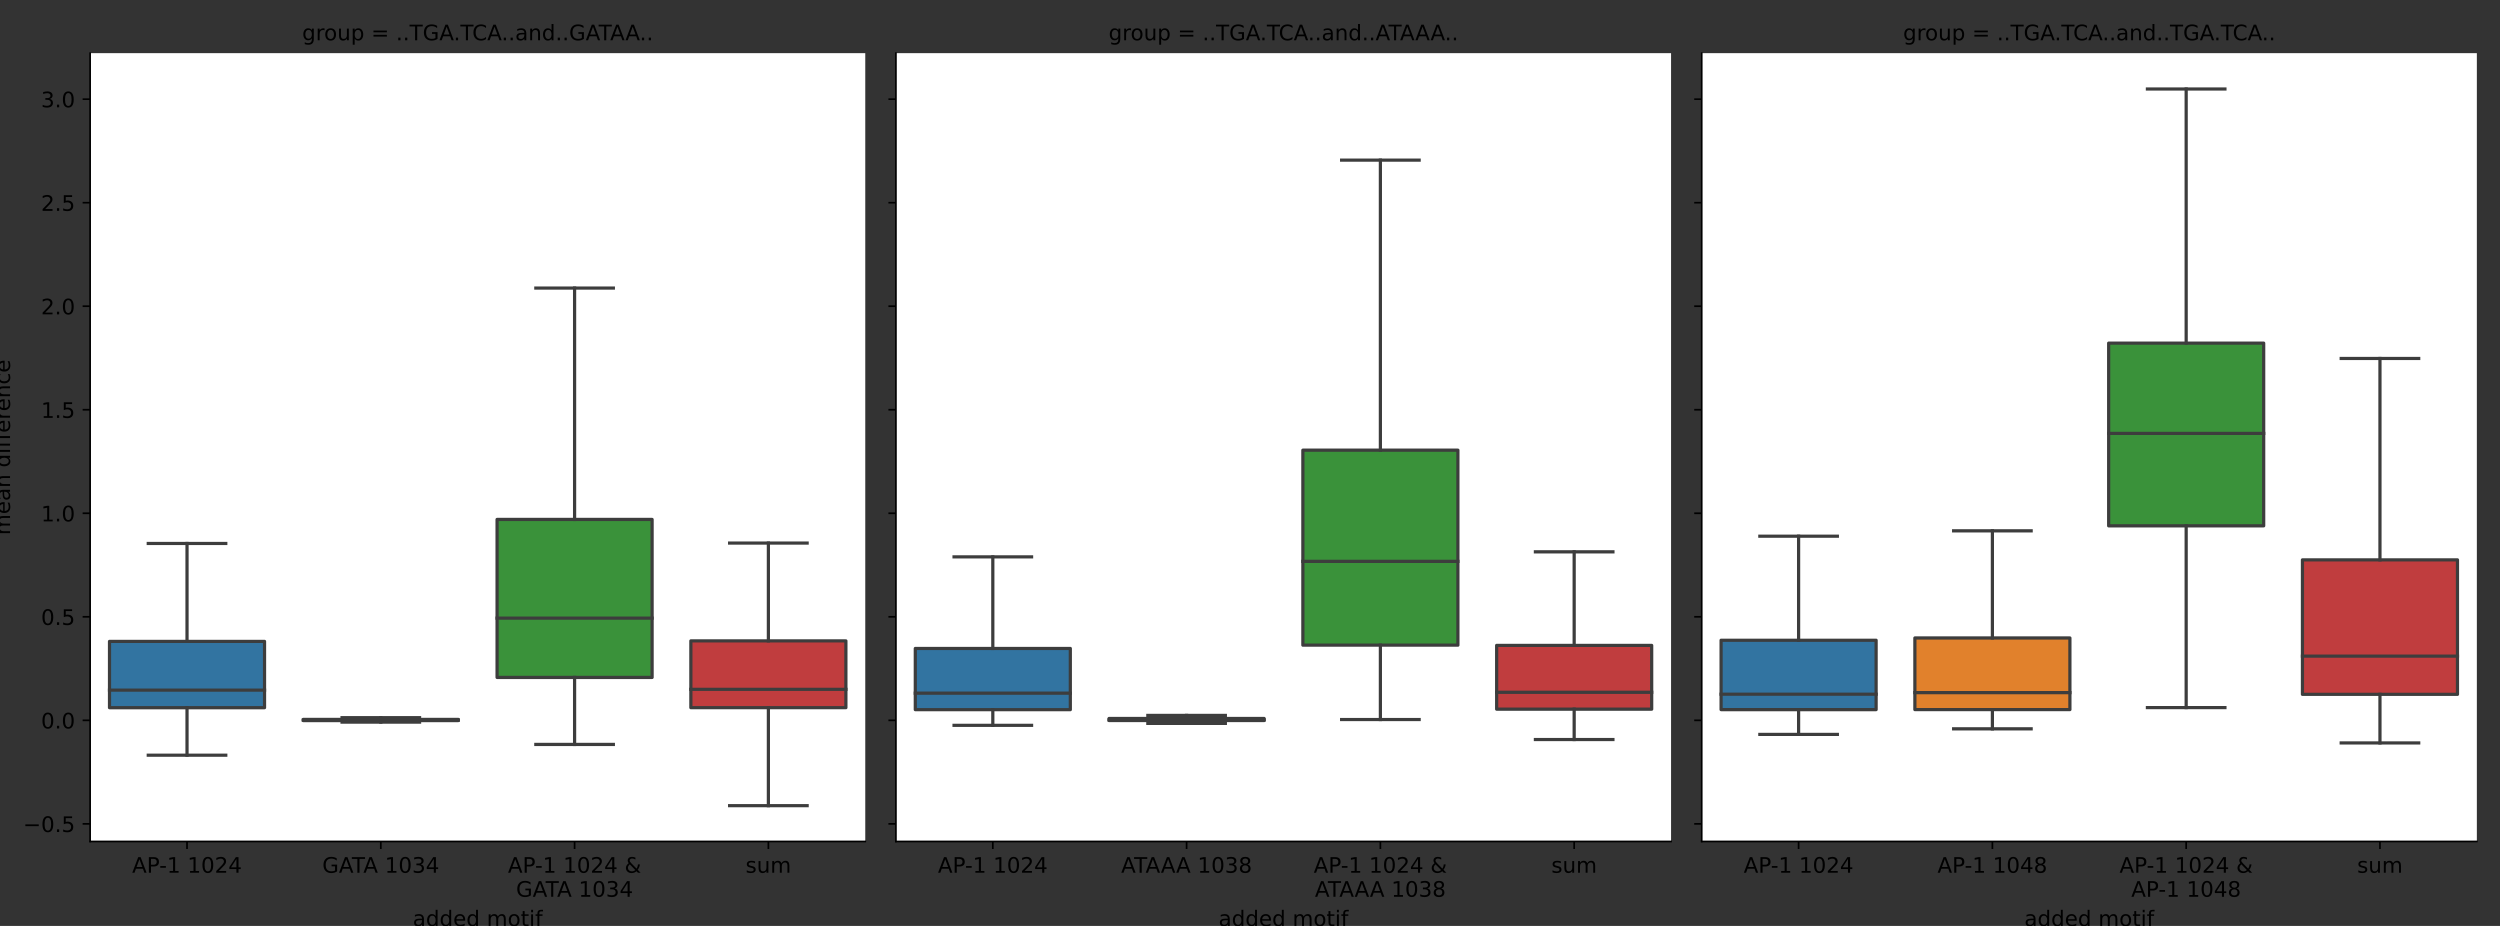 <?xml version="1.0" encoding="utf-8" standalone="no"?>
<!DOCTYPE svg PUBLIC "-//W3C//DTD SVG 1.1//EN"
  "http://www.w3.org/Graphics/SVG/1.1/DTD/svg11.dtd">
<!-- Created with matplotlib (https://matplotlib.org/) -->
<svg height="432pt" version="1.1" viewBox="0 0 1166.4 432" width="1166.4pt" xmlns="http://www.w3.org/2000/svg" xmlns:xlink="http://www.w3.org/1999/xlink">
 <rect x="0" y="0" width="1166.4" height="432" fill="#333333" stroke="none"/>
 <defs>
  <style type="text/css">*{stroke-linecap:butt;stroke-linejoin:round;}</style>
 </defs>
 <g id="figure_1">
  <g id="patch_1">
   <path d="M 0 432 
L 1166.4 432 
L 1166.4 0 
L 0 0 
z
" style="fill:none;"/>
  </g>
  <g id="axes_1">
   <g id="patch_2">
    <path d="M 42.05 392.6 
L 403.7 392.6 
L 403.7 24.8 
L 42.05 24.8 
z
" style="fill:#ffffff;"/>
   </g>
   <g id="patch_3">
    <path clip-path="url(#pa38c1f91be)" d="M 51.091 330.183 
L 123.421 330.183 
L 123.421 299.255 
L 51.091 299.255 
L 51.091 330.183 
z
" style="fill:#3274a1;stroke:#3d3d3d;stroke-linejoin:miter;stroke-width:1.5;"/>
   </g>
   <g id="patch_4">
    <path clip-path="url(#pa38c1f91be)" d="M 141.504 336.189 
L 213.834 336.189 
L 213.834 335.649 
L 141.504 335.649 
L 141.504 336.189 
z
" style="fill:#e1812c;stroke:#3d3d3d;stroke-linejoin:miter;stroke-width:1.5;"/>
   </g>
   <g id="patch_5">
    <path clip-path="url(#pa38c1f91be)" d="M 231.916 316.063 
L 304.246 316.063 
L 304.246 242.35 
L 231.916 242.35 
L 231.916 316.063 
z
" style="fill:#3a923a;stroke:#3d3d3d;stroke-linejoin:miter;stroke-width:1.5;"/>
   </g>
   <g id="patch_6">
    <path clip-path="url(#pa38c1f91be)" d="M 322.329 330.17 
L 394.659 330.17 
L 394.659 299.013 
L 322.329 299.013 
L 322.329 330.17 
z
" style="fill:#c03d3e;stroke:#3d3d3d;stroke-linejoin:miter;stroke-width:1.5;"/>
   </g>
   <g id="matplotlib.axis_1">
    <g id="xtick_1">
     <g id="line2d_1">
      <defs>
       <path d="M 0 0 
L 0 3.5 
" id="mcf23585287" style="stroke:#000000;stroke-width:0.8;"/>
      </defs>
      <g>
       <use style="stroke:#000000;stroke-width:0.8;" x="87.256" xlink:href="#mcf23585287" y="392.6"/>
      </g>
     </g>
     <g id="text_1">
      <!-- AP-1 1024 -->
      <g transform="translate(61.634 407.198)scale(0.1 -0.1)">
       <defs>
        <path d="M 34.188 63.188 
L 20.797 26.906 
L 47.609 26.906 
z
M 28.609 72.906 
L 39.797 72.906 
L 67.578 0 
L 57.328 0 
L 50.688 18.703 
L 17.828 18.703 
L 11.188 0 
L 0.781 0 
z
" id="DejaVuSans-65"/>
        <path d="M 19.672 64.797 
L 19.672 37.406 
L 32.078 37.406 
Q 38.969 37.406 42.719 40.969 
Q 46.484 44.531 46.484 51.125 
Q 46.484 57.672 42.719 61.234 
Q 38.969 64.797 32.078 64.797 
z
M 9.812 72.906 
L 32.078 72.906 
Q 44.344 72.906 50.609 67.359 
Q 56.891 61.812 56.891 51.125 
Q 56.891 40.328 50.609 34.812 
Q 44.344 29.297 32.078 29.297 
L 19.672 29.297 
L 19.672 0 
L 9.812 0 
z
" id="DejaVuSans-80"/>
        <path d="M 4.891 31.391 
L 31.203 31.391 
L 31.203 23.391 
L 4.891 23.391 
z
" id="DejaVuSans-45"/>
        <path d="M 12.406 8.297 
L 28.516 8.297 
L 28.516 63.922 
L 10.984 60.406 
L 10.984 69.391 
L 28.422 72.906 
L 38.281 72.906 
L 38.281 8.297 
L 54.391 8.297 
L 54.391 0 
L 12.406 0 
z
" id="DejaVuSans-49"/>
        <path id="DejaVuSans-32"/>
        <path d="M 31.781 66.406 
Q 24.172 66.406 20.328 58.906 
Q 16.5 51.422 16.5 36.375 
Q 16.5 21.391 20.328 13.891 
Q 24.172 6.391 31.781 6.391 
Q 39.453 6.391 43.281 13.891 
Q 47.125 21.391 47.125 36.375 
Q 47.125 51.422 43.281 58.906 
Q 39.453 66.406 31.781 66.406 
z
M 31.781 74.219 
Q 44.047 74.219 50.516 64.516 
Q 56.984 54.828 56.984 36.375 
Q 56.984 17.969 50.516 8.266 
Q 44.047 -1.422 31.781 -1.422 
Q 19.531 -1.422 13.062 8.266 
Q 6.594 17.969 6.594 36.375 
Q 6.594 54.828 13.062 64.516 
Q 19.531 74.219 31.781 74.219 
z
" id="DejaVuSans-48"/>
        <path d="M 19.188 8.297 
L 53.609 8.297 
L 53.609 0 
L 7.328 0 
L 7.328 8.297 
Q 12.938 14.109 22.625 23.891 
Q 32.328 33.688 34.812 36.531 
Q 39.547 41.844 41.422 45.531 
Q 43.312 49.219 43.312 52.781 
Q 43.312 58.594 39.234 62.25 
Q 35.156 65.922 28.609 65.922 
Q 23.969 65.922 18.812 64.312 
Q 13.672 62.703 7.812 59.422 
L 7.812 69.391 
Q 13.766 71.781 18.938 73 
Q 24.125 74.219 28.422 74.219 
Q 39.75 74.219 46.484 68.547 
Q 53.219 62.891 53.219 53.422 
Q 53.219 48.922 51.531 44.891 
Q 49.859 40.875 45.406 35.406 
Q 44.188 33.984 37.641 27.219 
Q 31.109 20.453 19.188 8.297 
z
" id="DejaVuSans-50"/>
        <path d="M 37.797 64.312 
L 12.891 25.391 
L 37.797 25.391 
z
M 35.203 72.906 
L 47.609 72.906 
L 47.609 25.391 
L 58.016 25.391 
L 58.016 17.188 
L 47.609 17.188 
L 47.609 0 
L 37.797 0 
L 37.797 17.188 
L 4.891 17.188 
L 4.891 26.703 
z
" id="DejaVuSans-52"/>
       </defs>
       <use xlink:href="#DejaVuSans-65"/>
       <use x="68.408" xlink:href="#DejaVuSans-80"/>
       <use x="126.461" xlink:href="#DejaVuSans-45"/>
       <use x="162.545" xlink:href="#DejaVuSans-49"/>
       <use x="226.168" xlink:href="#DejaVuSans-32"/>
       <use x="257.955" xlink:href="#DejaVuSans-49"/>
       <use x="321.578" xlink:href="#DejaVuSans-48"/>
       <use x="385.201" xlink:href="#DejaVuSans-50"/>
       <use x="448.824" xlink:href="#DejaVuSans-52"/>
      </g>
     </g>
    </g>
    <g id="xtick_2">
     <g id="line2d_2">
      <g>
       <use style="stroke:#000000;stroke-width:0.8;" x="177.669" xlink:href="#mcf23585287" y="392.6"/>
      </g>
     </g>
     <g id="text_2">
      <!-- GATA 1034 -->
      <g transform="translate(150.361 407.198)scale(0.1 -0.1)">
       <defs>
        <path d="M 59.516 10.406 
L 59.516 29.984 
L 43.406 29.984 
L 43.406 38.094 
L 69.281 38.094 
L 69.281 6.781 
Q 63.578 2.734 56.688 0.656 
Q 49.812 -1.422 42 -1.422 
Q 24.906 -1.422 15.25 8.562 
Q 5.609 18.562 5.609 36.375 
Q 5.609 54.25 15.25 64.234 
Q 24.906 74.219 42 74.219 
Q 49.125 74.219 55.547 72.453 
Q 61.969 70.703 67.391 67.281 
L 67.391 56.781 
Q 61.922 61.422 55.766 63.766 
Q 49.609 66.109 42.828 66.109 
Q 29.438 66.109 22.719 58.641 
Q 16.016 51.172 16.016 36.375 
Q 16.016 21.625 22.719 14.156 
Q 29.438 6.688 42.828 6.688 
Q 48.047 6.688 52.141 7.594 
Q 56.25 8.5 59.516 10.406 
z
" id="DejaVuSans-71"/>
        <path d="M -0.297 72.906 
L 61.375 72.906 
L 61.375 64.594 
L 35.5 64.594 
L 35.5 0 
L 25.594 0 
L 25.594 64.594 
L -0.297 64.594 
z
" id="DejaVuSans-84"/>
        <path d="M 40.578 39.312 
Q 47.656 37.797 51.625 33 
Q 55.609 28.219 55.609 21.188 
Q 55.609 10.406 48.188 4.484 
Q 40.766 -1.422 27.094 -1.422 
Q 22.516 -1.422 17.656 -0.516 
Q 12.797 0.391 7.625 2.203 
L 7.625 11.719 
Q 11.719 9.328 16.594 8.109 
Q 21.484 6.891 26.812 6.891 
Q 36.078 6.891 40.938 10.547 
Q 45.797 14.203 45.797 21.188 
Q 45.797 27.641 41.281 31.266 
Q 36.766 34.906 28.719 34.906 
L 20.219 34.906 
L 20.219 43.016 
L 29.109 43.016 
Q 36.375 43.016 40.234 45.922 
Q 44.094 48.828 44.094 54.297 
Q 44.094 59.906 40.109 62.906 
Q 36.141 65.922 28.719 65.922 
Q 24.656 65.922 20.016 65.031 
Q 15.375 64.156 9.812 62.312 
L 9.812 71.094 
Q 15.438 72.656 20.344 73.438 
Q 25.25 74.219 29.594 74.219 
Q 40.828 74.219 47.359 69.109 
Q 53.906 64.016 53.906 55.328 
Q 53.906 49.266 50.438 45.094 
Q 46.969 40.922 40.578 39.312 
z
" id="DejaVuSans-51"/>
       </defs>
       <use xlink:href="#DejaVuSans-71"/>
       <use x="77.49" xlink:href="#DejaVuSans-65"/>
       <use x="138.148" xlink:href="#DejaVuSans-84"/>
       <use x="191.482" xlink:href="#DejaVuSans-65"/>
       <use x="259.891" xlink:href="#DejaVuSans-32"/>
       <use x="291.678" xlink:href="#DejaVuSans-49"/>
       <use x="355.301" xlink:href="#DejaVuSans-48"/>
       <use x="418.924" xlink:href="#DejaVuSans-51"/>
       <use x="482.547" xlink:href="#DejaVuSans-52"/>
      </g>
     </g>
    </g>
    <g id="xtick_3">
     <g id="line2d_3">
      <g>
       <use style="stroke:#000000;stroke-width:0.8;" x="268.081" xlink:href="#mcf23585287" y="392.6"/>
      </g>
     </g>
     <g id="text_3">
      <!-- AP-1 1024 &amp; -->
      <g transform="translate(236.971 407.198)scale(0.1 -0.1)">
       <defs>
        <path d="M 24.312 39.203 
Q 19.875 35.25 17.797 31.312 
Q 15.719 27.391 15.719 23.094 
Q 15.719 15.969 20.891 11.234 
Q 26.078 6.5 33.891 6.5 
Q 38.531 6.5 42.578 8.031 
Q 46.625 9.578 50.203 12.703 
z
M 31.203 44.672 
L 56 19.281 
Q 58.891 23.641 60.5 28.594 
Q 62.109 33.547 62.406 39.109 
L 71.484 39.109 
Q 70.906 32.672 68.359 26.359 
Q 65.828 20.062 61.281 13.922 
L 74.906 0 
L 62.594 0 
L 55.609 7.172 
Q 50.531 2.828 44.969 0.703 
Q 39.406 -1.422 33.016 -1.422 
Q 21.234 -1.422 13.766 5.297 
Q 6.297 12.016 6.297 22.516 
Q 6.297 28.766 9.562 34.25 
Q 12.844 39.75 19.391 44.578 
Q 17.047 47.656 15.812 50.703 
Q 14.594 53.766 14.594 56.688 
Q 14.594 64.594 20.016 69.406 
Q 25.438 74.219 34.422 74.219 
Q 38.484 74.219 42.5 73.344 
Q 46.531 72.469 50.688 70.703 
L 50.688 61.812 
Q 46.438 64.109 42.578 65.297 
Q 38.719 66.5 35.406 66.5 
Q 30.281 66.5 27.078 63.781 
Q 23.875 61.078 23.875 56.781 
Q 23.875 54.297 25.312 51.781 
Q 26.766 49.266 31.203 44.672 
z
" id="DejaVuSans-38"/>
       </defs>
       <use xlink:href="#DejaVuSans-65"/>
       <use x="68.408" xlink:href="#DejaVuSans-80"/>
       <use x="126.461" xlink:href="#DejaVuSans-45"/>
       <use x="162.545" xlink:href="#DejaVuSans-49"/>
       <use x="226.168" xlink:href="#DejaVuSans-32"/>
       <use x="257.955" xlink:href="#DejaVuSans-49"/>
       <use x="321.578" xlink:href="#DejaVuSans-48"/>
       <use x="385.201" xlink:href="#DejaVuSans-50"/>
       <use x="448.824" xlink:href="#DejaVuSans-52"/>
       <use x="512.447" xlink:href="#DejaVuSans-32"/>
       <use x="544.234" xlink:href="#DejaVuSans-38"/>
      </g>
      <!-- GATA 1034 -->
      <g transform="translate(240.773 418.396)scale(0.1 -0.1)">
       <use xlink:href="#DejaVuSans-71"/>
       <use x="77.49" xlink:href="#DejaVuSans-65"/>
       <use x="138.148" xlink:href="#DejaVuSans-84"/>
       <use x="191.482" xlink:href="#DejaVuSans-65"/>
       <use x="259.891" xlink:href="#DejaVuSans-32"/>
       <use x="291.678" xlink:href="#DejaVuSans-49"/>
       <use x="355.301" xlink:href="#DejaVuSans-48"/>
       <use x="418.924" xlink:href="#DejaVuSans-51"/>
       <use x="482.547" xlink:href="#DejaVuSans-52"/>
      </g>
     </g>
    </g>
    <g id="xtick_4">
     <g id="line2d_4">
      <g>
       <use style="stroke:#000000;stroke-width:0.8;" x="358.494" xlink:href="#mcf23585287" y="392.6"/>
      </g>
     </g>
     <g id="text_4">
      <!-- sum -->
      <g transform="translate(347.85 407.198)scale(0.1 -0.1)">
       <defs>
        <path d="M 44.281 53.078 
L 44.281 44.578 
Q 40.484 46.531 36.375 47.5 
Q 32.281 48.484 27.875 48.484 
Q 21.188 48.484 17.844 46.438 
Q 14.5 44.391 14.5 40.281 
Q 14.5 37.156 16.891 35.375 
Q 19.281 33.594 26.516 31.984 
L 29.594 31.297 
Q 39.156 29.25 43.188 25.516 
Q 47.219 21.781 47.219 15.094 
Q 47.219 7.469 41.188 3.016 
Q 35.156 -1.422 24.609 -1.422 
Q 20.219 -1.422 15.453 -0.562 
Q 10.688 0.297 5.422 2 
L 5.422 11.281 
Q 10.406 8.688 15.234 7.391 
Q 20.062 6.109 24.812 6.109 
Q 31.156 6.109 34.562 8.281 
Q 37.984 10.453 37.984 14.406 
Q 37.984 18.062 35.516 20.016 
Q 33.062 21.969 24.703 23.781 
L 21.578 24.516 
Q 13.234 26.266 9.516 29.906 
Q 5.812 33.547 5.812 39.891 
Q 5.812 47.609 11.281 51.797 
Q 16.75 56 26.812 56 
Q 31.781 56 36.172 55.266 
Q 40.578 54.547 44.281 53.078 
z
" id="DejaVuSans-115"/>
        <path d="M 8.5 21.578 
L 8.5 54.688 
L 17.484 54.688 
L 17.484 21.922 
Q 17.484 14.156 20.5 10.266 
Q 23.531 6.391 29.594 6.391 
Q 36.859 6.391 41.078 11.031 
Q 45.312 15.672 45.312 23.688 
L 45.312 54.688 
L 54.297 54.688 
L 54.297 0 
L 45.312 0 
L 45.312 8.406 
Q 42.047 3.422 37.719 1 
Q 33.406 -1.422 27.688 -1.422 
Q 18.266 -1.422 13.375 4.438 
Q 8.5 10.297 8.5 21.578 
z
M 31.109 56 
z
" id="DejaVuSans-117"/>
        <path d="M 52 44.188 
Q 55.375 50.25 60.062 53.125 
Q 64.75 56 71.094 56 
Q 79.641 56 84.281 50.016 
Q 88.922 44.047 88.922 33.016 
L 88.922 0 
L 79.891 0 
L 79.891 32.719 
Q 79.891 40.578 77.094 44.375 
Q 74.312 48.188 68.609 48.188 
Q 61.625 48.188 57.562 43.547 
Q 53.516 38.922 53.516 30.906 
L 53.516 0 
L 44.484 0 
L 44.484 32.719 
Q 44.484 40.625 41.703 44.406 
Q 38.922 48.188 33.109 48.188 
Q 26.219 48.188 22.156 43.531 
Q 18.109 38.875 18.109 30.906 
L 18.109 0 
L 9.078 0 
L 9.078 54.688 
L 18.109 54.688 
L 18.109 46.188 
Q 21.188 51.219 25.484 53.609 
Q 29.781 56 35.688 56 
Q 41.656 56 45.828 52.969 
Q 50 49.953 52 44.188 
z
" id="DejaVuSans-109"/>
       </defs>
       <use xlink:href="#DejaVuSans-115"/>
       <use x="52.1" xlink:href="#DejaVuSans-117"/>
       <use x="115.479" xlink:href="#DejaVuSans-109"/>
      </g>
     </g>
    </g>
    <g id="text_5">
     <!-- added motif -->
     <g transform="translate(192.584 432.074)scale(0.1 -0.1)">
      <defs>
       <path d="M 34.281 27.484 
Q 23.391 27.484 19.188 25 
Q 14.984 22.516 14.984 16.5 
Q 14.984 11.719 18.141 8.906 
Q 21.297 6.109 26.703 6.109 
Q 34.188 6.109 38.703 11.406 
Q 43.219 16.703 43.219 25.484 
L 43.219 27.484 
z
M 52.203 31.203 
L 52.203 0 
L 43.219 0 
L 43.219 8.297 
Q 40.141 3.328 35.547 0.953 
Q 30.953 -1.422 24.312 -1.422 
Q 15.922 -1.422 10.953 3.297 
Q 6 8.016 6 15.922 
Q 6 25.141 12.172 29.828 
Q 18.359 34.516 30.609 34.516 
L 43.219 34.516 
L 43.219 35.406 
Q 43.219 41.609 39.141 45 
Q 35.062 48.391 27.688 48.391 
Q 23 48.391 18.547 47.266 
Q 14.109 46.141 10.016 43.891 
L 10.016 52.203 
Q 14.938 54.109 19.578 55.047 
Q 24.219 56 28.609 56 
Q 40.484 56 46.344 49.844 
Q 52.203 43.703 52.203 31.203 
z
" id="DejaVuSans-97"/>
       <path d="M 45.406 46.391 
L 45.406 75.984 
L 54.391 75.984 
L 54.391 0 
L 45.406 0 
L 45.406 8.203 
Q 42.578 3.328 38.25 0.953 
Q 33.938 -1.422 27.875 -1.422 
Q 17.969 -1.422 11.734 6.484 
Q 5.516 14.406 5.516 27.297 
Q 5.516 40.188 11.734 48.094 
Q 17.969 56 27.875 56 
Q 33.938 56 38.25 53.625 
Q 42.578 51.266 45.406 46.391 
z
M 14.797 27.297 
Q 14.797 17.391 18.875 11.75 
Q 22.953 6.109 30.078 6.109 
Q 37.203 6.109 41.297 11.75 
Q 45.406 17.391 45.406 27.297 
Q 45.406 37.203 41.297 42.844 
Q 37.203 48.484 30.078 48.484 
Q 22.953 48.484 18.875 42.844 
Q 14.797 37.203 14.797 27.297 
z
" id="DejaVuSans-100"/>
       <path d="M 56.203 29.594 
L 56.203 25.203 
L 14.891 25.203 
Q 15.484 15.922 20.484 11.062 
Q 25.484 6.203 34.422 6.203 
Q 39.594 6.203 44.453 7.469 
Q 49.312 8.734 54.109 11.281 
L 54.109 2.781 
Q 49.266 0.734 44.188 -0.344 
Q 39.109 -1.422 33.891 -1.422 
Q 20.797 -1.422 13.156 6.188 
Q 5.516 13.812 5.516 26.812 
Q 5.516 40.234 12.766 48.109 
Q 20.016 56 32.328 56 
Q 43.359 56 49.781 48.891 
Q 56.203 41.797 56.203 29.594 
z
M 47.219 32.234 
Q 47.125 39.594 43.094 43.984 
Q 39.062 48.391 32.422 48.391 
Q 24.906 48.391 20.391 44.141 
Q 15.875 39.891 15.188 32.172 
z
" id="DejaVuSans-101"/>
       <path d="M 30.609 48.391 
Q 23.391 48.391 19.188 42.75 
Q 14.984 37.109 14.984 27.297 
Q 14.984 17.484 19.156 11.844 
Q 23.344 6.203 30.609 6.203 
Q 37.797 6.203 41.984 11.859 
Q 46.188 17.531 46.188 27.297 
Q 46.188 37.016 41.984 42.703 
Q 37.797 48.391 30.609 48.391 
z
M 30.609 56 
Q 42.328 56 49.016 48.375 
Q 55.719 40.766 55.719 27.297 
Q 55.719 13.875 49.016 6.219 
Q 42.328 -1.422 30.609 -1.422 
Q 18.844 -1.422 12.172 6.219 
Q 5.516 13.875 5.516 27.297 
Q 5.516 40.766 12.172 48.375 
Q 18.844 56 30.609 56 
z
" id="DejaVuSans-111"/>
       <path d="M 18.312 70.219 
L 18.312 54.688 
L 36.812 54.688 
L 36.812 47.703 
L 18.312 47.703 
L 18.312 18.016 
Q 18.312 11.328 20.141 9.422 
Q 21.969 7.516 27.594 7.516 
L 36.812 7.516 
L 36.812 0 
L 27.594 0 
Q 17.188 0 13.234 3.875 
Q 9.281 7.766 9.281 18.016 
L 9.281 47.703 
L 2.688 47.703 
L 2.688 54.688 
L 9.281 54.688 
L 9.281 70.219 
z
" id="DejaVuSans-116"/>
       <path d="M 9.422 54.688 
L 18.406 54.688 
L 18.406 0 
L 9.422 0 
z
M 9.422 75.984 
L 18.406 75.984 
L 18.406 64.594 
L 9.422 64.594 
z
" id="DejaVuSans-105"/>
       <path d="M 37.109 75.984 
L 37.109 68.5 
L 28.516 68.5 
Q 23.688 68.5 21.797 66.547 
Q 19.922 64.594 19.922 59.516 
L 19.922 54.688 
L 34.719 54.688 
L 34.719 47.703 
L 19.922 47.703 
L 19.922 0 
L 10.891 0 
L 10.891 47.703 
L 2.297 47.703 
L 2.297 54.688 
L 10.891 54.688 
L 10.891 58.5 
Q 10.891 67.625 15.141 71.797 
Q 19.391 75.984 28.609 75.984 
z
" id="DejaVuSans-102"/>
      </defs>
      <use xlink:href="#DejaVuSans-97"/>
      <use x="61.279" xlink:href="#DejaVuSans-100"/>
      <use x="124.756" xlink:href="#DejaVuSans-100"/>
      <use x="188.232" xlink:href="#DejaVuSans-101"/>
      <use x="249.756" xlink:href="#DejaVuSans-100"/>
      <use x="313.232" xlink:href="#DejaVuSans-32"/>
      <use x="345.02" xlink:href="#DejaVuSans-109"/>
      <use x="442.432" xlink:href="#DejaVuSans-111"/>
      <use x="503.613" xlink:href="#DejaVuSans-116"/>
      <use x="542.822" xlink:href="#DejaVuSans-105"/>
      <use x="570.605" xlink:href="#DejaVuSans-102"/>
     </g>
    </g>
   </g>
   <g id="matplotlib.axis_2">
    <g id="ytick_1">
     <g id="line2d_5">
      <defs>
       <path d="M 0 0 
L -3.5 0 
" id="m94086c5bba" style="stroke:#000000;stroke-width:0.8;"/>
      </defs>
      <g>
       <use style="stroke:#000000;stroke-width:0.8;" x="42.05" xlink:href="#m94086c5bba" y="384.375"/>
      </g>
     </g>
     <g id="text_6">
      <!-- −0.5 -->
      <g transform="translate(10.767 388.174)scale(0.1 -0.1)">
       <defs>
        <path d="M 10.594 35.5 
L 73.188 35.5 
L 73.188 27.203 
L 10.594 27.203 
z
" id="DejaVuSans-8722"/>
        <path d="M 10.688 12.406 
L 21 12.406 
L 21 0 
L 10.688 0 
z
" id="DejaVuSans-46"/>
        <path d="M 10.797 72.906 
L 49.516 72.906 
L 49.516 64.594 
L 19.828 64.594 
L 19.828 46.734 
Q 21.969 47.469 24.109 47.828 
Q 26.266 48.188 28.422 48.188 
Q 40.625 48.188 47.75 41.5 
Q 54.891 34.812 54.891 23.391 
Q 54.891 11.625 47.562 5.094 
Q 40.234 -1.422 26.906 -1.422 
Q 22.312 -1.422 17.547 -0.641 
Q 12.797 0.141 7.719 1.703 
L 7.719 11.625 
Q 12.109 9.234 16.797 8.062 
Q 21.484 6.891 26.703 6.891 
Q 35.156 6.891 40.078 11.328 
Q 45.016 15.766 45.016 23.391 
Q 45.016 31 40.078 35.438 
Q 35.156 39.891 26.703 39.891 
Q 22.75 39.891 18.812 39.016 
Q 14.891 38.141 10.797 36.281 
z
" id="DejaVuSans-53"/>
       </defs>
       <use xlink:href="#DejaVuSans-8722"/>
       <use x="83.789" xlink:href="#DejaVuSans-48"/>
       <use x="147.412" xlink:href="#DejaVuSans-46"/>
       <use x="179.199" xlink:href="#DejaVuSans-53"/>
      </g>
     </g>
    </g>
    <g id="ytick_2">
     <g id="line2d_6">
      <g>
       <use style="stroke:#000000;stroke-width:0.8;" x="42.05" xlink:href="#m94086c5bba" y="336.074"/>
      </g>
     </g>
     <g id="text_7">
      <!-- 0.0 -->
      <g transform="translate(19.147 339.873)scale(0.1 -0.1)">
       <use xlink:href="#DejaVuSans-48"/>
       <use x="63.623" xlink:href="#DejaVuSans-46"/>
       <use x="95.41" xlink:href="#DejaVuSans-48"/>
      </g>
     </g>
    </g>
    <g id="ytick_3">
     <g id="line2d_7">
      <g>
       <use style="stroke:#000000;stroke-width:0.8;" x="42.05" xlink:href="#m94086c5bba" y="287.773"/>
      </g>
     </g>
     <g id="text_8">
      <!-- 0.5 -->
      <g transform="translate(19.147 291.572)scale(0.1 -0.1)">
       <use xlink:href="#DejaVuSans-48"/>
       <use x="63.623" xlink:href="#DejaVuSans-46"/>
       <use x="95.41" xlink:href="#DejaVuSans-53"/>
      </g>
     </g>
    </g>
    <g id="ytick_4">
     <g id="line2d_8">
      <g>
       <use style="stroke:#000000;stroke-width:0.8;" x="42.05" xlink:href="#m94086c5bba" y="239.472"/>
      </g>
     </g>
     <g id="text_9">
      <!-- 1.0 -->
      <g transform="translate(19.147 243.271)scale(0.1 -0.1)">
       <use xlink:href="#DejaVuSans-49"/>
       <use x="63.623" xlink:href="#DejaVuSans-46"/>
       <use x="95.41" xlink:href="#DejaVuSans-48"/>
      </g>
     </g>
    </g>
    <g id="ytick_5">
     <g id="line2d_9">
      <g>
       <use style="stroke:#000000;stroke-width:0.8;" x="42.05" xlink:href="#m94086c5bba" y="191.171"/>
      </g>
     </g>
     <g id="text_10">
      <!-- 1.5 -->
      <g transform="translate(19.147 194.97)scale(0.1 -0.1)">
       <use xlink:href="#DejaVuSans-49"/>
       <use x="63.623" xlink:href="#DejaVuSans-46"/>
       <use x="95.41" xlink:href="#DejaVuSans-53"/>
      </g>
     </g>
    </g>
    <g id="ytick_6">
     <g id="line2d_10">
      <g>
       <use style="stroke:#000000;stroke-width:0.8;" x="42.05" xlink:href="#m94086c5bba" y="142.87"/>
      </g>
     </g>
     <g id="text_11">
      <!-- 2.0 -->
      <g transform="translate(19.147 146.669)scale(0.1 -0.1)">
       <use xlink:href="#DejaVuSans-50"/>
       <use x="63.623" xlink:href="#DejaVuSans-46"/>
       <use x="95.41" xlink:href="#DejaVuSans-48"/>
      </g>
     </g>
    </g>
    <g id="ytick_7">
     <g id="line2d_11">
      <g>
       <use style="stroke:#000000;stroke-width:0.8;" x="42.05" xlink:href="#m94086c5bba" y="94.569"/>
      </g>
     </g>
     <g id="text_12">
      <!-- 2.5 -->
      <g transform="translate(19.147 98.368)scale(0.1 -0.1)">
       <use xlink:href="#DejaVuSans-50"/>
       <use x="63.623" xlink:href="#DejaVuSans-46"/>
       <use x="95.41" xlink:href="#DejaVuSans-53"/>
      </g>
     </g>
    </g>
    <g id="ytick_8">
     <g id="line2d_12">
      <g>
       <use style="stroke:#000000;stroke-width:0.8;" x="42.05" xlink:href="#m94086c5bba" y="46.268"/>
      </g>
     </g>
     <g id="text_13">
      <!-- 3.0 -->
      <g transform="translate(19.147 50.067)scale(0.1 -0.1)">
       <use xlink:href="#DejaVuSans-51"/>
       <use x="63.623" xlink:href="#DejaVuSans-46"/>
       <use x="95.41" xlink:href="#DejaVuSans-48"/>
      </g>
     </g>
    </g>
    <g id="text_14">
     <!-- mean difference -->
     <g transform="translate(4.688 249.643)rotate(-90)scale(0.1 -0.1)">
      <defs>
       <path d="M 54.891 33.016 
L 54.891 0 
L 45.906 0 
L 45.906 32.719 
Q 45.906 40.484 42.875 44.328 
Q 39.844 48.188 33.797 48.188 
Q 26.516 48.188 22.312 43.547 
Q 18.109 38.922 18.109 30.906 
L 18.109 0 
L 9.078 0 
L 9.078 54.688 
L 18.109 54.688 
L 18.109 46.188 
Q 21.344 51.125 25.703 53.562 
Q 30.078 56 35.797 56 
Q 45.219 56 50.047 50.172 
Q 54.891 44.344 54.891 33.016 
z
" id="DejaVuSans-110"/>
       <path d="M 41.109 46.297 
Q 39.594 47.172 37.812 47.578 
Q 36.031 48 33.891 48 
Q 26.266 48 22.188 43.047 
Q 18.109 38.094 18.109 28.812 
L 18.109 0 
L 9.078 0 
L 9.078 54.688 
L 18.109 54.688 
L 18.109 46.188 
Q 20.953 51.172 25.484 53.578 
Q 30.031 56 36.531 56 
Q 37.453 56 38.578 55.875 
Q 39.703 55.766 41.062 55.516 
z
" id="DejaVuSans-114"/>
       <path d="M 48.781 52.594 
L 48.781 44.188 
Q 44.969 46.297 41.141 47.344 
Q 37.312 48.391 33.406 48.391 
Q 24.656 48.391 19.812 42.844 
Q 14.984 37.312 14.984 27.297 
Q 14.984 17.281 19.812 11.734 
Q 24.656 6.203 33.406 6.203 
Q 37.312 6.203 41.141 7.25 
Q 44.969 8.297 48.781 10.406 
L 48.781 2.094 
Q 45.016 0.344 40.984 -0.531 
Q 36.969 -1.422 32.422 -1.422 
Q 20.062 -1.422 12.781 6.344 
Q 5.516 14.109 5.516 27.297 
Q 5.516 40.672 12.859 48.328 
Q 20.219 56 33.016 56 
Q 37.156 56 41.109 55.141 
Q 45.062 54.297 48.781 52.594 
z
" id="DejaVuSans-99"/>
      </defs>
      <use xlink:href="#DejaVuSans-109"/>
      <use x="97.412" xlink:href="#DejaVuSans-101"/>
      <use x="158.936" xlink:href="#DejaVuSans-97"/>
      <use x="220.215" xlink:href="#DejaVuSans-110"/>
      <use x="283.594" xlink:href="#DejaVuSans-32"/>
      <use x="315.381" xlink:href="#DejaVuSans-100"/>
      <use x="378.857" xlink:href="#DejaVuSans-105"/>
      <use x="406.641" xlink:href="#DejaVuSans-102"/>
      <use x="441.846" xlink:href="#DejaVuSans-102"/>
      <use x="477.051" xlink:href="#DejaVuSans-101"/>
      <use x="538.574" xlink:href="#DejaVuSans-114"/>
      <use x="577.438" xlink:href="#DejaVuSans-101"/>
      <use x="638.961" xlink:href="#DejaVuSans-110"/>
      <use x="702.34" xlink:href="#DejaVuSans-99"/>
      <use x="757.32" xlink:href="#DejaVuSans-101"/>
     </g>
    </g>
   </g>
   <g id="line2d_13">
    <path clip-path="url(#pa38c1f91be)" d="M 87.256 330.183 
L 87.256 352.346 
" style="fill:none;stroke:#3d3d3d;stroke-linecap:square;stroke-width:1.5;"/>
   </g>
   <g id="line2d_14">
    <path clip-path="url(#pa38c1f91be)" d="M 87.256 299.255 
L 87.256 253.559 
" style="fill:none;stroke:#3d3d3d;stroke-linecap:square;stroke-width:1.5;"/>
   </g>
   <g id="line2d_15">
    <path clip-path="url(#pa38c1f91be)" d="M 69.174 352.346 
L 105.339 352.346 
" style="fill:none;stroke:#3d3d3d;stroke-linecap:square;stroke-width:1.5;"/>
   </g>
   <g id="line2d_16">
    <path clip-path="url(#pa38c1f91be)" d="M 69.174 253.559 
L 105.339 253.559 
" style="fill:none;stroke:#3d3d3d;stroke-linecap:square;stroke-width:1.5;"/>
   </g>
   <g id="line2d_17">
    <path clip-path="url(#pa38c1f91be)" d="M 177.669 336.189 
L 177.669 336.912 
" style="fill:none;stroke:#3d3d3d;stroke-linecap:square;stroke-width:1.5;"/>
   </g>
   <g id="line2d_18">
    <path clip-path="url(#pa38c1f91be)" d="M 177.669 335.649 
L 177.669 334.853 
" style="fill:none;stroke:#3d3d3d;stroke-linecap:square;stroke-width:1.5;"/>
   </g>
   <g id="line2d_19">
    <path clip-path="url(#pa38c1f91be)" d="M 159.586 336.912 
L 195.751 336.912 
" style="fill:none;stroke:#3d3d3d;stroke-linecap:square;stroke-width:1.5;"/>
   </g>
   <g id="line2d_20">
    <path clip-path="url(#pa38c1f91be)" d="M 159.586 334.853 
L 195.751 334.853 
" style="fill:none;stroke:#3d3d3d;stroke-linecap:square;stroke-width:1.5;"/>
   </g>
   <g id="line2d_21">
    <path clip-path="url(#pa38c1f91be)" d="M 268.081 316.063 
L 268.081 347.322 
" style="fill:none;stroke:#3d3d3d;stroke-linecap:square;stroke-width:1.5;"/>
   </g>
   <g id="line2d_22">
    <path clip-path="url(#pa38c1f91be)" d="M 268.081 242.35 
L 268.081 134.402 
" style="fill:none;stroke:#3d3d3d;stroke-linecap:square;stroke-width:1.5;"/>
   </g>
   <g id="line2d_23">
    <path clip-path="url(#pa38c1f91be)" d="M 249.999 347.322 
L 286.164 347.322 
" style="fill:none;stroke:#3d3d3d;stroke-linecap:square;stroke-width:1.5;"/>
   </g>
   <g id="line2d_24">
    <path clip-path="url(#pa38c1f91be)" d="M 249.999 134.402 
L 286.164 134.402 
" style="fill:none;stroke:#3d3d3d;stroke-linecap:square;stroke-width:1.5;"/>
   </g>
   <g id="line2d_25">
    <path clip-path="url(#pa38c1f91be)" d="M 358.494 330.17 
L 358.494 375.882 
" style="fill:none;stroke:#3d3d3d;stroke-linecap:square;stroke-width:1.5;"/>
   </g>
   <g id="line2d_26">
    <path clip-path="url(#pa38c1f91be)" d="M 358.494 299.013 
L 358.494 253.369 
" style="fill:none;stroke:#3d3d3d;stroke-linecap:square;stroke-width:1.5;"/>
   </g>
   <g id="line2d_27">
    <path clip-path="url(#pa38c1f91be)" d="M 340.411 375.882 
L 376.576 375.882 
" style="fill:none;stroke:#3d3d3d;stroke-linecap:square;stroke-width:1.5;"/>
   </g>
   <g id="line2d_28">
    <path clip-path="url(#pa38c1f91be)" d="M 340.411 253.369 
L 376.576 253.369 
" style="fill:none;stroke:#3d3d3d;stroke-linecap:square;stroke-width:1.5;"/>
   </g>
   <g id="line2d_29">
    <path clip-path="url(#pa38c1f91be)" d="M 51.091 321.999 
L 123.421 321.999 
" style="fill:none;stroke:#3d3d3d;stroke-linecap:square;stroke-width:1.5;"/>
   </g>
   <g id="line2d_30">
    <path clip-path="url(#pa38c1f91be)" d="M 141.504 335.968 
L 213.834 335.968 
" style="fill:none;stroke:#3d3d3d;stroke-linecap:square;stroke-width:1.5;"/>
   </g>
   <g id="line2d_31">
    <path clip-path="url(#pa38c1f91be)" d="M 231.916 288.389 
L 304.246 288.389 
" style="fill:none;stroke:#3d3d3d;stroke-linecap:square;stroke-width:1.5;"/>
   </g>
   <g id="line2d_32">
    <path clip-path="url(#pa38c1f91be)" d="M 322.329 321.617 
L 394.659 321.617 
" style="fill:none;stroke:#3d3d3d;stroke-linecap:square;stroke-width:1.5;"/>
   </g>
   <g id="patch_7">
    <path d="M 42.05 392.6 
L 42.05 24.8 
" style="fill:none;stroke:#000000;stroke-linecap:square;stroke-linejoin:miter;stroke-width:0.8;"/>
   </g>
   <g id="patch_8">
    <path d="M 42.05 392.6 
L 403.7 392.6 
" style="fill:none;stroke:#000000;stroke-linecap:square;stroke-linejoin:miter;stroke-width:0.8;"/>
   </g>
   <g id="text_15">
    <!-- group = ..TGA.TCA..and..GATAA.. -->
    <g transform="translate(140.97 18.8)scale(0.1 -0.1)">
     <defs>
      <path d="M 45.406 27.984 
Q 45.406 37.75 41.375 43.109 
Q 37.359 48.484 30.078 48.484 
Q 22.859 48.484 18.828 43.109 
Q 14.797 37.75 14.797 27.984 
Q 14.797 18.266 18.828 12.891 
Q 22.859 7.516 30.078 7.516 
Q 37.359 7.516 41.375 12.891 
Q 45.406 18.266 45.406 27.984 
z
M 54.391 6.781 
Q 54.391 -7.172 48.188 -13.984 
Q 42 -20.797 29.203 -20.797 
Q 24.469 -20.797 20.266 -20.094 
Q 16.062 -19.391 12.109 -17.922 
L 12.109 -9.188 
Q 16.062 -11.328 19.922 -12.344 
Q 23.781 -13.375 27.781 -13.375 
Q 36.625 -13.375 41.016 -8.766 
Q 45.406 -4.156 45.406 5.172 
L 45.406 9.625 
Q 42.625 4.781 38.281 2.391 
Q 33.938 0 27.875 0 
Q 17.828 0 11.672 7.656 
Q 5.516 15.328 5.516 27.984 
Q 5.516 40.672 11.672 48.328 
Q 17.828 56 27.875 56 
Q 33.938 56 38.281 53.609 
Q 42.625 51.219 45.406 46.391 
L 45.406 54.688 
L 54.391 54.688 
z
" id="DejaVuSans-103"/>
      <path d="M 18.109 8.203 
L 18.109 -20.797 
L 9.078 -20.797 
L 9.078 54.688 
L 18.109 54.688 
L 18.109 46.391 
Q 20.953 51.266 25.266 53.625 
Q 29.594 56 35.594 56 
Q 45.562 56 51.781 48.094 
Q 58.016 40.188 58.016 27.297 
Q 58.016 14.406 51.781 6.484 
Q 45.562 -1.422 35.594 -1.422 
Q 29.594 -1.422 25.266 0.953 
Q 20.953 3.328 18.109 8.203 
z
M 48.688 27.297 
Q 48.688 37.203 44.609 42.844 
Q 40.531 48.484 33.406 48.484 
Q 26.266 48.484 22.188 42.844 
Q 18.109 37.203 18.109 27.297 
Q 18.109 17.391 22.188 11.75 
Q 26.266 6.109 33.406 6.109 
Q 40.531 6.109 44.609 11.75 
Q 48.688 17.391 48.688 27.297 
z
" id="DejaVuSans-112"/>
      <path d="M 10.594 45.406 
L 73.188 45.406 
L 73.188 37.203 
L 10.594 37.203 
z
M 10.594 25.484 
L 73.188 25.484 
L 73.188 17.188 
L 10.594 17.188 
z
" id="DejaVuSans-61"/>
      <path d="M 64.406 67.281 
L 64.406 56.891 
Q 59.422 61.531 53.781 63.812 
Q 48.141 66.109 41.797 66.109 
Q 29.297 66.109 22.656 58.469 
Q 16.016 50.828 16.016 36.375 
Q 16.016 21.969 22.656 14.328 
Q 29.297 6.688 41.797 6.688 
Q 48.141 6.688 53.781 8.984 
Q 59.422 11.281 64.406 15.922 
L 64.406 5.609 
Q 59.234 2.094 53.438 0.328 
Q 47.656 -1.422 41.219 -1.422 
Q 24.656 -1.422 15.125 8.703 
Q 5.609 18.844 5.609 36.375 
Q 5.609 53.953 15.125 64.078 
Q 24.656 74.219 41.219 74.219 
Q 47.75 74.219 53.531 72.484 
Q 59.328 70.75 64.406 67.281 
z
" id="DejaVuSans-67"/>
     </defs>
     <use xlink:href="#DejaVuSans-103"/>
     <use x="63.477" xlink:href="#DejaVuSans-114"/>
     <use x="102.34" xlink:href="#DejaVuSans-111"/>
     <use x="163.521" xlink:href="#DejaVuSans-117"/>
     <use x="226.9" xlink:href="#DejaVuSans-112"/>
     <use x="290.377" xlink:href="#DejaVuSans-32"/>
     <use x="322.164" xlink:href="#DejaVuSans-61"/>
     <use x="405.953" xlink:href="#DejaVuSans-32"/>
     <use x="437.74" xlink:href="#DejaVuSans-46"/>
     <use x="469.527" xlink:href="#DejaVuSans-46"/>
     <use x="501.314" xlink:href="#DejaVuSans-84"/>
     <use x="562.398" xlink:href="#DejaVuSans-71"/>
     <use x="639.889" xlink:href="#DejaVuSans-65"/>
     <use x="706.547" xlink:href="#DejaVuSans-46"/>
     <use x="738.334" xlink:href="#DejaVuSans-84"/>
     <use x="793.543" xlink:href="#DejaVuSans-67"/>
     <use x="863.367" xlink:href="#DejaVuSans-65"/>
     <use x="930.025" xlink:href="#DejaVuSans-46"/>
     <use x="961.812" xlink:href="#DejaVuSans-46"/>
     <use x="993.6" xlink:href="#DejaVuSans-97"/>
     <use x="1054.879" xlink:href="#DejaVuSans-110"/>
     <use x="1118.258" xlink:href="#DejaVuSans-100"/>
     <use x="1181.734" xlink:href="#DejaVuSans-46"/>
     <use x="1213.521" xlink:href="#DejaVuSans-46"/>
     <use x="1245.309" xlink:href="#DejaVuSans-71"/>
     <use x="1322.799" xlink:href="#DejaVuSans-65"/>
     <use x="1383.457" xlink:href="#DejaVuSans-84"/>
     <use x="1436.791" xlink:href="#DejaVuSans-65"/>
     <use x="1507.949" xlink:href="#DejaVuSans-65"/>
     <use x="1574.607" xlink:href="#DejaVuSans-46"/>
     <use x="1606.395" xlink:href="#DejaVuSans-46"/>
    </g>
   </g>
  </g>
  <g id="axes_2">
   <g id="patch_9">
    <path d="M 418 392.6 
L 779.65 392.6 
L 779.65 24.8 
L 418 24.8 
z
" style="fill:#ffffff;"/>
   </g>
   <g id="patch_10">
    <path clip-path="url(#p6dedb74294)" d="M 427.041 331.1 
L 499.371 331.1 
L 499.371 302.545 
L 427.041 302.545 
L 427.041 331.1 
z
" style="fill:#3274a1;stroke:#3d3d3d;stroke-linejoin:miter;stroke-width:1.5;"/>
   </g>
   <g id="patch_11">
    <path clip-path="url(#p6dedb74294)" d="M 517.454 336.171 
L 589.784 336.171 
L 589.784 335.206 
L 517.454 335.206 
L 517.454 336.171 
z
" style="fill:#e1812c;stroke:#3d3d3d;stroke-linejoin:miter;stroke-width:1.5;"/>
   </g>
   <g id="patch_12">
    <path clip-path="url(#p6dedb74294)" d="M 607.866 301.005 
L 680.196 301.005 
L 680.196 210.033 
L 607.866 210.033 
L 607.866 301.005 
z
" style="fill:#3a923a;stroke:#3d3d3d;stroke-linejoin:miter;stroke-width:1.5;"/>
   </g>
   <g id="patch_13">
    <path clip-path="url(#p6dedb74294)" d="M 698.279 330.872 
L 770.609 330.872 
L 770.609 301.116 
L 698.279 301.116 
L 698.279 330.872 
z
" style="fill:#c03d3e;stroke:#3d3d3d;stroke-linejoin:miter;stroke-width:1.5;"/>
   </g>
   <g id="matplotlib.axis_3">
    <g id="xtick_5">
     <g id="line2d_33">
      <g>
       <use style="stroke:#000000;stroke-width:0.8;" x="463.206" xlink:href="#mcf23585287" y="392.6"/>
      </g>
     </g>
     <g id="text_16">
      <!-- AP-1 1024 -->
      <g transform="translate(437.584 407.198)scale(0.1 -0.1)">
       <use xlink:href="#DejaVuSans-65"/>
       <use x="68.408" xlink:href="#DejaVuSans-80"/>
       <use x="126.461" xlink:href="#DejaVuSans-45"/>
       <use x="162.545" xlink:href="#DejaVuSans-49"/>
       <use x="226.168" xlink:href="#DejaVuSans-32"/>
       <use x="257.955" xlink:href="#DejaVuSans-49"/>
       <use x="321.578" xlink:href="#DejaVuSans-48"/>
       <use x="385.201" xlink:href="#DejaVuSans-50"/>
       <use x="448.824" xlink:href="#DejaVuSans-52"/>
      </g>
     </g>
    </g>
    <g id="xtick_6">
     <g id="line2d_34">
      <g>
       <use style="stroke:#000000;stroke-width:0.8;" x="553.619" xlink:href="#mcf23585287" y="392.6"/>
      </g>
     </g>
     <g id="text_17">
      <!-- ATAAA 1038 -->
      <g transform="translate(523.07 407.198)scale(0.1 -0.1)">
       <defs>
        <path d="M 31.781 34.625 
Q 24.75 34.625 20.719 30.859 
Q 16.703 27.094 16.703 20.516 
Q 16.703 13.922 20.719 10.156 
Q 24.75 6.391 31.781 6.391 
Q 38.812 6.391 42.859 10.172 
Q 46.922 13.969 46.922 20.516 
Q 46.922 27.094 42.891 30.859 
Q 38.875 34.625 31.781 34.625 
z
M 21.922 38.812 
Q 15.578 40.375 12.031 44.719 
Q 8.5 49.078 8.5 55.328 
Q 8.5 64.062 14.719 69.141 
Q 20.953 74.219 31.781 74.219 
Q 42.672 74.219 48.875 69.141 
Q 55.078 64.062 55.078 55.328 
Q 55.078 49.078 51.531 44.719 
Q 48 40.375 41.703 38.812 
Q 48.828 37.156 52.797 32.312 
Q 56.781 27.484 56.781 20.516 
Q 56.781 9.906 50.312 4.234 
Q 43.844 -1.422 31.781 -1.422 
Q 19.734 -1.422 13.25 4.234 
Q 6.781 9.906 6.781 20.516 
Q 6.781 27.484 10.781 32.312 
Q 14.797 37.156 21.922 38.812 
z
M 18.312 54.391 
Q 18.312 48.734 21.844 45.562 
Q 25.391 42.391 31.781 42.391 
Q 38.141 42.391 41.719 45.562 
Q 45.312 48.734 45.312 54.391 
Q 45.312 60.062 41.719 63.234 
Q 38.141 66.406 31.781 66.406 
Q 25.391 66.406 21.844 63.234 
Q 18.312 60.062 18.312 54.391 
z
" id="DejaVuSans-56"/>
       </defs>
       <use xlink:href="#DejaVuSans-65"/>
       <use x="60.658" xlink:href="#DejaVuSans-84"/>
       <use x="113.992" xlink:href="#DejaVuSans-65"/>
       <use x="185.15" xlink:href="#DejaVuSans-65"/>
       <use x="256.309" xlink:href="#DejaVuSans-65"/>
       <use x="324.717" xlink:href="#DejaVuSans-32"/>
       <use x="356.504" xlink:href="#DejaVuSans-49"/>
       <use x="420.127" xlink:href="#DejaVuSans-48"/>
       <use x="483.75" xlink:href="#DejaVuSans-51"/>
       <use x="547.373" xlink:href="#DejaVuSans-56"/>
      </g>
     </g>
    </g>
    <g id="xtick_7">
     <g id="line2d_35">
      <g>
       <use style="stroke:#000000;stroke-width:0.8;" x="644.031" xlink:href="#mcf23585287" y="392.6"/>
      </g>
     </g>
     <g id="text_18">
      <!-- AP-1 1024 &amp; -->
      <g transform="translate(612.921 407.198)scale(0.1 -0.1)">
       <use xlink:href="#DejaVuSans-65"/>
       <use x="68.408" xlink:href="#DejaVuSans-80"/>
       <use x="126.461" xlink:href="#DejaVuSans-45"/>
       <use x="162.545" xlink:href="#DejaVuSans-49"/>
       <use x="226.168" xlink:href="#DejaVuSans-32"/>
       <use x="257.955" xlink:href="#DejaVuSans-49"/>
       <use x="321.578" xlink:href="#DejaVuSans-48"/>
       <use x="385.201" xlink:href="#DejaVuSans-50"/>
       <use x="448.824" xlink:href="#DejaVuSans-52"/>
       <use x="512.447" xlink:href="#DejaVuSans-32"/>
       <use x="544.234" xlink:href="#DejaVuSans-38"/>
      </g>
      <!-- ATAAA 1038 -->
      <g transform="translate(613.482 418.396)scale(0.1 -0.1)">
       <use xlink:href="#DejaVuSans-65"/>
       <use x="60.658" xlink:href="#DejaVuSans-84"/>
       <use x="113.992" xlink:href="#DejaVuSans-65"/>
       <use x="185.15" xlink:href="#DejaVuSans-65"/>
       <use x="256.309" xlink:href="#DejaVuSans-65"/>
       <use x="324.717" xlink:href="#DejaVuSans-32"/>
       <use x="356.504" xlink:href="#DejaVuSans-49"/>
       <use x="420.127" xlink:href="#DejaVuSans-48"/>
       <use x="483.75" xlink:href="#DejaVuSans-51"/>
       <use x="547.373" xlink:href="#DejaVuSans-56"/>
      </g>
     </g>
    </g>
    <g id="xtick_8">
     <g id="line2d_36">
      <g>
       <use style="stroke:#000000;stroke-width:0.8;" x="734.444" xlink:href="#mcf23585287" y="392.6"/>
      </g>
     </g>
     <g id="text_19">
      <!-- sum -->
      <g transform="translate(723.8 407.198)scale(0.1 -0.1)">
       <use xlink:href="#DejaVuSans-115"/>
       <use x="52.1" xlink:href="#DejaVuSans-117"/>
       <use x="115.479" xlink:href="#DejaVuSans-109"/>
      </g>
     </g>
    </g>
    <g id="text_20">
     <!-- added motif -->
     <g transform="translate(568.534 432.074)scale(0.1 -0.1)">
      <use xlink:href="#DejaVuSans-97"/>
      <use x="61.279" xlink:href="#DejaVuSans-100"/>
      <use x="124.756" xlink:href="#DejaVuSans-100"/>
      <use x="188.232" xlink:href="#DejaVuSans-101"/>
      <use x="249.756" xlink:href="#DejaVuSans-100"/>
      <use x="313.232" xlink:href="#DejaVuSans-32"/>
      <use x="345.02" xlink:href="#DejaVuSans-109"/>
      <use x="442.432" xlink:href="#DejaVuSans-111"/>
      <use x="503.613" xlink:href="#DejaVuSans-116"/>
      <use x="542.822" xlink:href="#DejaVuSans-105"/>
      <use x="570.605" xlink:href="#DejaVuSans-102"/>
     </g>
    </g>
   </g>
   <g id="matplotlib.axis_4">
    <g id="ytick_9">
     <g id="line2d_37">
      <g>
       <use style="stroke:#000000;stroke-width:0.8;" x="418" xlink:href="#m94086c5bba" y="384.375"/>
      </g>
     </g>
    </g>
    <g id="ytick_10">
     <g id="line2d_38">
      <g>
       <use style="stroke:#000000;stroke-width:0.8;" x="418" xlink:href="#m94086c5bba" y="336.074"/>
      </g>
     </g>
    </g>
    <g id="ytick_11">
     <g id="line2d_39">
      <g>
       <use style="stroke:#000000;stroke-width:0.8;" x="418" xlink:href="#m94086c5bba" y="287.773"/>
      </g>
     </g>
    </g>
    <g id="ytick_12">
     <g id="line2d_40">
      <g>
       <use style="stroke:#000000;stroke-width:0.8;" x="418" xlink:href="#m94086c5bba" y="239.472"/>
      </g>
     </g>
    </g>
    <g id="ytick_13">
     <g id="line2d_41">
      <g>
       <use style="stroke:#000000;stroke-width:0.8;" x="418" xlink:href="#m94086c5bba" y="191.171"/>
      </g>
     </g>
    </g>
    <g id="ytick_14">
     <g id="line2d_42">
      <g>
       <use style="stroke:#000000;stroke-width:0.8;" x="418" xlink:href="#m94086c5bba" y="142.87"/>
      </g>
     </g>
    </g>
    <g id="ytick_15">
     <g id="line2d_43">
      <g>
       <use style="stroke:#000000;stroke-width:0.8;" x="418" xlink:href="#m94086c5bba" y="94.569"/>
      </g>
     </g>
    </g>
    <g id="ytick_16">
     <g id="line2d_44">
      <g>
       <use style="stroke:#000000;stroke-width:0.8;" x="418" xlink:href="#m94086c5bba" y="46.268"/>
      </g>
     </g>
    </g>
   </g>
   <g id="line2d_45">
    <path clip-path="url(#p6dedb74294)" d="M 463.206 331.1 
L 463.206 338.401 
" style="fill:none;stroke:#3d3d3d;stroke-linecap:square;stroke-width:1.5;"/>
   </g>
   <g id="line2d_46">
    <path clip-path="url(#p6dedb74294)" d="M 463.206 302.545 
L 463.206 259.806 
" style="fill:none;stroke:#3d3d3d;stroke-linecap:square;stroke-width:1.5;"/>
   </g>
   <g id="line2d_47">
    <path clip-path="url(#p6dedb74294)" d="M 445.124 338.401 
L 481.289 338.401 
" style="fill:none;stroke:#3d3d3d;stroke-linecap:square;stroke-width:1.5;"/>
   </g>
   <g id="line2d_48">
    <path clip-path="url(#p6dedb74294)" d="M 445.124 259.806 
L 481.289 259.806 
" style="fill:none;stroke:#3d3d3d;stroke-linecap:square;stroke-width:1.5;"/>
   </g>
   <g id="line2d_49">
    <path clip-path="url(#p6dedb74294)" d="M 553.619 336.171 
L 553.619 337.507 
" style="fill:none;stroke:#3d3d3d;stroke-linecap:square;stroke-width:1.5;"/>
   </g>
   <g id="line2d_50">
    <path clip-path="url(#p6dedb74294)" d="M 553.619 335.206 
L 553.619 333.774 
" style="fill:none;stroke:#3d3d3d;stroke-linecap:square;stroke-width:1.5;"/>
   </g>
   <g id="line2d_51">
    <path clip-path="url(#p6dedb74294)" d="M 535.536 337.507 
L 571.701 337.507 
" style="fill:none;stroke:#3d3d3d;stroke-linecap:square;stroke-width:1.5;"/>
   </g>
   <g id="line2d_52">
    <path clip-path="url(#p6dedb74294)" d="M 535.536 333.774 
L 571.701 333.774 
" style="fill:none;stroke:#3d3d3d;stroke-linecap:square;stroke-width:1.5;"/>
   </g>
   <g id="line2d_53">
    <path clip-path="url(#p6dedb74294)" d="M 644.031 301.005 
L 644.031 335.704 
" style="fill:none;stroke:#3d3d3d;stroke-linecap:square;stroke-width:1.5;"/>
   </g>
   <g id="line2d_54">
    <path clip-path="url(#p6dedb74294)" d="M 644.031 210.033 
L 644.031 74.717 
" style="fill:none;stroke:#3d3d3d;stroke-linecap:square;stroke-width:1.5;"/>
   </g>
   <g id="line2d_55">
    <path clip-path="url(#p6dedb74294)" d="M 625.949 335.704 
L 662.114 335.704 
" style="fill:none;stroke:#3d3d3d;stroke-linecap:square;stroke-width:1.5;"/>
   </g>
   <g id="line2d_56">
    <path clip-path="url(#p6dedb74294)" d="M 625.949 74.717 
L 662.114 74.717 
" style="fill:none;stroke:#3d3d3d;stroke-linecap:square;stroke-width:1.5;"/>
   </g>
   <g id="line2d_57">
    <path clip-path="url(#p6dedb74294)" d="M 734.444 330.872 
L 734.444 345.027 
" style="fill:none;stroke:#3d3d3d;stroke-linecap:square;stroke-width:1.5;"/>
   </g>
   <g id="line2d_58">
    <path clip-path="url(#p6dedb74294)" d="M 734.444 301.116 
L 734.444 257.467 
" style="fill:none;stroke:#3d3d3d;stroke-linecap:square;stroke-width:1.5;"/>
   </g>
   <g id="line2d_59">
    <path clip-path="url(#p6dedb74294)" d="M 716.361 345.027 
L 752.526 345.027 
" style="fill:none;stroke:#3d3d3d;stroke-linecap:square;stroke-width:1.5;"/>
   </g>
   <g id="line2d_60">
    <path clip-path="url(#p6dedb74294)" d="M 716.361 257.467 
L 752.526 257.467 
" style="fill:none;stroke:#3d3d3d;stroke-linecap:square;stroke-width:1.5;"/>
   </g>
   <g id="line2d_61">
    <path clip-path="url(#p6dedb74294)" d="M 427.041 323.4 
L 499.371 323.4 
" style="fill:none;stroke:#3d3d3d;stroke-linecap:square;stroke-width:1.5;"/>
   </g>
   <g id="line2d_62">
    <path clip-path="url(#p6dedb74294)" d="M 517.454 335.881 
L 589.784 335.881 
" style="fill:none;stroke:#3d3d3d;stroke-linecap:square;stroke-width:1.5;"/>
   </g>
   <g id="line2d_63">
    <path clip-path="url(#p6dedb74294)" d="M 607.866 261.908 
L 680.196 261.908 
" style="fill:none;stroke:#3d3d3d;stroke-linecap:square;stroke-width:1.5;"/>
   </g>
   <g id="line2d_64">
    <path clip-path="url(#p6dedb74294)" d="M 698.279 323.003 
L 770.609 323.003 
" style="fill:none;stroke:#3d3d3d;stroke-linecap:square;stroke-width:1.5;"/>
   </g>
   <g id="patch_14">
    <path d="M 418 392.6 
L 418 24.8 
" style="fill:none;stroke:#000000;stroke-linecap:square;stroke-linejoin:miter;stroke-width:0.8;"/>
   </g>
   <g id="patch_15">
    <path d="M 418 392.6 
L 779.65 392.6 
" style="fill:none;stroke:#000000;stroke-linecap:square;stroke-linejoin:miter;stroke-width:0.8;"/>
   </g>
   <g id="text_21">
    <!-- group = ..TGA.TCA..and..ATAAA.. -->
    <g transform="translate(517.236 18.8)scale(0.1 -0.1)">
     <use xlink:href="#DejaVuSans-103"/>
     <use x="63.477" xlink:href="#DejaVuSans-114"/>
     <use x="102.34" xlink:href="#DejaVuSans-111"/>
     <use x="163.521" xlink:href="#DejaVuSans-117"/>
     <use x="226.9" xlink:href="#DejaVuSans-112"/>
     <use x="290.377" xlink:href="#DejaVuSans-32"/>
     <use x="322.164" xlink:href="#DejaVuSans-61"/>
     <use x="405.953" xlink:href="#DejaVuSans-32"/>
     <use x="437.74" xlink:href="#DejaVuSans-46"/>
     <use x="469.527" xlink:href="#DejaVuSans-46"/>
     <use x="501.314" xlink:href="#DejaVuSans-84"/>
     <use x="562.398" xlink:href="#DejaVuSans-71"/>
     <use x="639.889" xlink:href="#DejaVuSans-65"/>
     <use x="706.547" xlink:href="#DejaVuSans-46"/>
     <use x="738.334" xlink:href="#DejaVuSans-84"/>
     <use x="793.543" xlink:href="#DejaVuSans-67"/>
     <use x="863.367" xlink:href="#DejaVuSans-65"/>
     <use x="930.025" xlink:href="#DejaVuSans-46"/>
     <use x="961.812" xlink:href="#DejaVuSans-46"/>
     <use x="993.6" xlink:href="#DejaVuSans-97"/>
     <use x="1054.879" xlink:href="#DejaVuSans-110"/>
     <use x="1118.258" xlink:href="#DejaVuSans-100"/>
     <use x="1181.734" xlink:href="#DejaVuSans-46"/>
     <use x="1213.521" xlink:href="#DejaVuSans-46"/>
     <use x="1245.309" xlink:href="#DejaVuSans-65"/>
     <use x="1305.967" xlink:href="#DejaVuSans-84"/>
     <use x="1359.301" xlink:href="#DejaVuSans-65"/>
     <use x="1430.459" xlink:href="#DejaVuSans-65"/>
     <use x="1501.617" xlink:href="#DejaVuSans-65"/>
     <use x="1568.275" xlink:href="#DejaVuSans-46"/>
     <use x="1600.062" xlink:href="#DejaVuSans-46"/>
    </g>
   </g>
  </g>
  <g id="axes_3">
   <g id="patch_16">
    <path d="M 793.95 392.6 
L 1155.6 392.6 
L 1155.6 24.8 
L 793.95 24.8 
z
" style="fill:#ffffff;"/>
   </g>
   <g id="patch_17">
    <path clip-path="url(#pa5c884db0c)" d="M 802.991 331.082 
L 875.321 331.082 
L 875.321 298.713 
L 802.991 298.713 
L 802.991 331.082 
z
" style="fill:#3274a1;stroke:#3d3d3d;stroke-linejoin:miter;stroke-width:1.5;"/>
   </g>
   <g id="patch_18">
    <path clip-path="url(#pa5c884db0c)" d="M 893.404 331.067 
L 965.734 331.067 
L 965.734 297.65 
L 893.404 297.65 
L 893.404 331.067 
z
" style="fill:#e1812c;stroke:#3d3d3d;stroke-linejoin:miter;stroke-width:1.5;"/>
   </g>
   <g id="patch_19">
    <path clip-path="url(#pa5c884db0c)" d="M 983.816 245.336 
L 1056.146 245.336 
L 1056.146 160.096 
L 983.816 160.096 
L 983.816 245.336 
z
" style="fill:#3a923a;stroke:#3d3d3d;stroke-linejoin:miter;stroke-width:1.5;"/>
   </g>
   <g id="patch_20">
    <path clip-path="url(#pa5c884db0c)" d="M 1074.229 323.959 
L 1146.559 323.959 
L 1146.559 261.215 
L 1074.229 261.215 
L 1074.229 323.959 
z
" style="fill:#c03d3e;stroke:#3d3d3d;stroke-linejoin:miter;stroke-width:1.5;"/>
   </g>
   <g id="matplotlib.axis_5">
    <g id="xtick_9">
     <g id="line2d_65">
      <g>
       <use style="stroke:#000000;stroke-width:0.8;" x="839.156" xlink:href="#mcf23585287" y="392.6"/>
      </g>
     </g>
     <g id="text_22">
      <!-- AP-1 1024 -->
      <g transform="translate(813.534 407.198)scale(0.1 -0.1)">
       <use xlink:href="#DejaVuSans-65"/>
       <use x="68.408" xlink:href="#DejaVuSans-80"/>
       <use x="126.461" xlink:href="#DejaVuSans-45"/>
       <use x="162.545" xlink:href="#DejaVuSans-49"/>
       <use x="226.168" xlink:href="#DejaVuSans-32"/>
       <use x="257.955" xlink:href="#DejaVuSans-49"/>
       <use x="321.578" xlink:href="#DejaVuSans-48"/>
       <use x="385.201" xlink:href="#DejaVuSans-50"/>
       <use x="448.824" xlink:href="#DejaVuSans-52"/>
      </g>
     </g>
    </g>
    <g id="xtick_10">
     <g id="line2d_66">
      <g>
       <use style="stroke:#000000;stroke-width:0.8;" x="929.569" xlink:href="#mcf23585287" y="392.6"/>
      </g>
     </g>
     <g id="text_23">
      <!-- AP-1 1048 -->
      <g transform="translate(903.947 407.198)scale(0.1 -0.1)">
       <use xlink:href="#DejaVuSans-65"/>
       <use x="68.408" xlink:href="#DejaVuSans-80"/>
       <use x="126.461" xlink:href="#DejaVuSans-45"/>
       <use x="162.545" xlink:href="#DejaVuSans-49"/>
       <use x="226.168" xlink:href="#DejaVuSans-32"/>
       <use x="257.955" xlink:href="#DejaVuSans-49"/>
       <use x="321.578" xlink:href="#DejaVuSans-48"/>
       <use x="385.201" xlink:href="#DejaVuSans-52"/>
       <use x="448.824" xlink:href="#DejaVuSans-56"/>
      </g>
     </g>
    </g>
    <g id="xtick_11">
     <g id="line2d_67">
      <g>
       <use style="stroke:#000000;stroke-width:0.8;" x="1019.981" xlink:href="#mcf23585287" y="392.6"/>
      </g>
     </g>
     <g id="text_24">
      <!-- AP-1 1024 &amp; -->
      <g transform="translate(988.871 407.198)scale(0.1 -0.1)">
       <use xlink:href="#DejaVuSans-65"/>
       <use x="68.408" xlink:href="#DejaVuSans-80"/>
       <use x="126.461" xlink:href="#DejaVuSans-45"/>
       <use x="162.545" xlink:href="#DejaVuSans-49"/>
       <use x="226.168" xlink:href="#DejaVuSans-32"/>
       <use x="257.955" xlink:href="#DejaVuSans-49"/>
       <use x="321.578" xlink:href="#DejaVuSans-48"/>
       <use x="385.201" xlink:href="#DejaVuSans-50"/>
       <use x="448.824" xlink:href="#DejaVuSans-52"/>
       <use x="512.447" xlink:href="#DejaVuSans-32"/>
       <use x="544.234" xlink:href="#DejaVuSans-38"/>
      </g>
      <!-- AP-1 1048 -->
      <g transform="translate(994.359 418.396)scale(0.1 -0.1)">
       <use xlink:href="#DejaVuSans-65"/>
       <use x="68.408" xlink:href="#DejaVuSans-80"/>
       <use x="126.461" xlink:href="#DejaVuSans-45"/>
       <use x="162.545" xlink:href="#DejaVuSans-49"/>
       <use x="226.168" xlink:href="#DejaVuSans-32"/>
       <use x="257.955" xlink:href="#DejaVuSans-49"/>
       <use x="321.578" xlink:href="#DejaVuSans-48"/>
       <use x="385.201" xlink:href="#DejaVuSans-52"/>
       <use x="448.824" xlink:href="#DejaVuSans-56"/>
      </g>
     </g>
    </g>
    <g id="xtick_12">
     <g id="line2d_68">
      <g>
       <use style="stroke:#000000;stroke-width:0.8;" x="1110.394" xlink:href="#mcf23585287" y="392.6"/>
      </g>
     </g>
     <g id="text_25">
      <!-- sum -->
      <g transform="translate(1099.75 407.198)scale(0.1 -0.1)">
       <use xlink:href="#DejaVuSans-115"/>
       <use x="52.1" xlink:href="#DejaVuSans-117"/>
       <use x="115.479" xlink:href="#DejaVuSans-109"/>
      </g>
     </g>
    </g>
    <g id="text_26">
     <!-- added motif -->
     <g transform="translate(944.484 432.074)scale(0.1 -0.1)">
      <use xlink:href="#DejaVuSans-97"/>
      <use x="61.279" xlink:href="#DejaVuSans-100"/>
      <use x="124.756" xlink:href="#DejaVuSans-100"/>
      <use x="188.232" xlink:href="#DejaVuSans-101"/>
      <use x="249.756" xlink:href="#DejaVuSans-100"/>
      <use x="313.232" xlink:href="#DejaVuSans-32"/>
      <use x="345.02" xlink:href="#DejaVuSans-109"/>
      <use x="442.432" xlink:href="#DejaVuSans-111"/>
      <use x="503.613" xlink:href="#DejaVuSans-116"/>
      <use x="542.822" xlink:href="#DejaVuSans-105"/>
      <use x="570.605" xlink:href="#DejaVuSans-102"/>
     </g>
    </g>
   </g>
   <g id="matplotlib.axis_6">
    <g id="ytick_17">
     <g id="line2d_69">
      <g>
       <use style="stroke:#000000;stroke-width:0.8;" x="793.95" xlink:href="#m94086c5bba" y="384.375"/>
      </g>
     </g>
    </g>
    <g id="ytick_18">
     <g id="line2d_70">
      <g>
       <use style="stroke:#000000;stroke-width:0.8;" x="793.95" xlink:href="#m94086c5bba" y="336.074"/>
      </g>
     </g>
    </g>
    <g id="ytick_19">
     <g id="line2d_71">
      <g>
       <use style="stroke:#000000;stroke-width:0.8;" x="793.95" xlink:href="#m94086c5bba" y="287.773"/>
      </g>
     </g>
    </g>
    <g id="ytick_20">
     <g id="line2d_72">
      <g>
       <use style="stroke:#000000;stroke-width:0.8;" x="793.95" xlink:href="#m94086c5bba" y="239.472"/>
      </g>
     </g>
    </g>
    <g id="ytick_21">
     <g id="line2d_73">
      <g>
       <use style="stroke:#000000;stroke-width:0.8;" x="793.95" xlink:href="#m94086c5bba" y="191.171"/>
      </g>
     </g>
    </g>
    <g id="ytick_22">
     <g id="line2d_74">
      <g>
       <use style="stroke:#000000;stroke-width:0.8;" x="793.95" xlink:href="#m94086c5bba" y="142.87"/>
      </g>
     </g>
    </g>
    <g id="ytick_23">
     <g id="line2d_75">
      <g>
       <use style="stroke:#000000;stroke-width:0.8;" x="793.95" xlink:href="#m94086c5bba" y="94.569"/>
      </g>
     </g>
    </g>
    <g id="ytick_24">
     <g id="line2d_76">
      <g>
       <use style="stroke:#000000;stroke-width:0.8;" x="793.95" xlink:href="#m94086c5bba" y="46.268"/>
      </g>
     </g>
    </g>
   </g>
   <g id="line2d_77">
    <path clip-path="url(#pa5c884db0c)" d="M 839.156 331.082 
L 839.156 342.651 
" style="fill:none;stroke:#3d3d3d;stroke-linecap:square;stroke-width:1.5;"/>
   </g>
   <g id="line2d_78">
    <path clip-path="url(#pa5c884db0c)" d="M 839.156 298.713 
L 839.156 250.174 
" style="fill:none;stroke:#3d3d3d;stroke-linecap:square;stroke-width:1.5;"/>
   </g>
   <g id="line2d_79">
    <path clip-path="url(#pa5c884db0c)" d="M 821.074 342.651 
L 857.239 342.651 
" style="fill:none;stroke:#3d3d3d;stroke-linecap:square;stroke-width:1.5;"/>
   </g>
   <g id="line2d_80">
    <path clip-path="url(#pa5c884db0c)" d="M 821.074 250.174 
L 857.239 250.174 
" style="fill:none;stroke:#3d3d3d;stroke-linecap:square;stroke-width:1.5;"/>
   </g>
   <g id="line2d_81">
    <path clip-path="url(#pa5c884db0c)" d="M 929.569 331.067 
L 929.569 340.041 
" style="fill:none;stroke:#3d3d3d;stroke-linecap:square;stroke-width:1.5;"/>
   </g>
   <g id="line2d_82">
    <path clip-path="url(#pa5c884db0c)" d="M 929.569 297.65 
L 929.569 247.662 
" style="fill:none;stroke:#3d3d3d;stroke-linecap:square;stroke-width:1.5;"/>
   </g>
   <g id="line2d_83">
    <path clip-path="url(#pa5c884db0c)" d="M 911.486 340.041 
L 947.651 340.041 
" style="fill:none;stroke:#3d3d3d;stroke-linecap:square;stroke-width:1.5;"/>
   </g>
   <g id="line2d_84">
    <path clip-path="url(#pa5c884db0c)" d="M 911.486 247.662 
L 947.651 247.662 
" style="fill:none;stroke:#3d3d3d;stroke-linecap:square;stroke-width:1.5;"/>
   </g>
   <g id="line2d_85">
    <path clip-path="url(#pa5c884db0c)" d="M 1019.981 245.336 
L 1019.981 330.132 
" style="fill:none;stroke:#3d3d3d;stroke-linecap:square;stroke-width:1.5;"/>
   </g>
   <g id="line2d_86">
    <path clip-path="url(#pa5c884db0c)" d="M 1019.981 160.096 
L 1019.981 41.518 
" style="fill:none;stroke:#3d3d3d;stroke-linecap:square;stroke-width:1.5;"/>
   </g>
   <g id="line2d_87">
    <path clip-path="url(#pa5c884db0c)" d="M 1001.899 330.132 
L 1038.064 330.132 
" style="fill:none;stroke:#3d3d3d;stroke-linecap:square;stroke-width:1.5;"/>
   </g>
   <g id="line2d_88">
    <path clip-path="url(#pa5c884db0c)" d="M 1001.899 41.518 
L 1038.064 41.518 
" style="fill:none;stroke:#3d3d3d;stroke-linecap:square;stroke-width:1.5;"/>
   </g>
   <g id="line2d_89">
    <path clip-path="url(#pa5c884db0c)" d="M 1110.394 323.959 
L 1110.394 346.618 
" style="fill:none;stroke:#3d3d3d;stroke-linecap:square;stroke-width:1.5;"/>
   </g>
   <g id="line2d_90">
    <path clip-path="url(#pa5c884db0c)" d="M 1110.394 261.215 
L 1110.394 167.254 
" style="fill:none;stroke:#3d3d3d;stroke-linecap:square;stroke-width:1.5;"/>
   </g>
   <g id="line2d_91">
    <path clip-path="url(#pa5c884db0c)" d="M 1092.311 346.618 
L 1128.476 346.618 
" style="fill:none;stroke:#3d3d3d;stroke-linecap:square;stroke-width:1.5;"/>
   </g>
   <g id="line2d_92">
    <path clip-path="url(#pa5c884db0c)" d="M 1092.311 167.254 
L 1128.476 167.254 
" style="fill:none;stroke:#3d3d3d;stroke-linecap:square;stroke-width:1.5;"/>
   </g>
   <g id="line2d_93">
    <path clip-path="url(#pa5c884db0c)" d="M 802.991 323.889 
L 875.321 323.889 
" style="fill:none;stroke:#3d3d3d;stroke-linecap:square;stroke-width:1.5;"/>
   </g>
   <g id="line2d_94">
    <path clip-path="url(#pa5c884db0c)" d="M 893.404 323.157 
L 965.734 323.157 
" style="fill:none;stroke:#3d3d3d;stroke-linecap:square;stroke-width:1.5;"/>
   </g>
   <g id="line2d_95">
    <path clip-path="url(#pa5c884db0c)" d="M 983.816 202.204 
L 1056.146 202.204 
" style="fill:none;stroke:#3d3d3d;stroke-linecap:square;stroke-width:1.5;"/>
   </g>
   <g id="line2d_96">
    <path clip-path="url(#pa5c884db0c)" d="M 1074.229 306.125 
L 1146.559 306.125 
" style="fill:none;stroke:#3d3d3d;stroke-linecap:square;stroke-width:1.5;"/>
   </g>
   <g id="patch_21">
    <path d="M 793.95 392.6 
L 793.95 24.8 
" style="fill:none;stroke:#000000;stroke-linecap:square;stroke-linejoin:miter;stroke-width:0.8;"/>
   </g>
   <g id="patch_22">
    <path d="M 793.95 392.6 
L 1155.6 392.6 
" style="fill:none;stroke:#000000;stroke-linecap:square;stroke-linejoin:miter;stroke-width:0.8;"/>
   </g>
   <g id="text_27">
    <!-- group = ..TGA.TCA..and..TGA.TCA.. -->
    <g transform="translate(887.899 18.8)scale(0.1 -0.1)">
     <use xlink:href="#DejaVuSans-103"/>
     <use x="63.477" xlink:href="#DejaVuSans-114"/>
     <use x="102.34" xlink:href="#DejaVuSans-111"/>
     <use x="163.521" xlink:href="#DejaVuSans-117"/>
     <use x="226.9" xlink:href="#DejaVuSans-112"/>
     <use x="290.377" xlink:href="#DejaVuSans-32"/>
     <use x="322.164" xlink:href="#DejaVuSans-61"/>
     <use x="405.953" xlink:href="#DejaVuSans-32"/>
     <use x="437.74" xlink:href="#DejaVuSans-46"/>
     <use x="469.527" xlink:href="#DejaVuSans-46"/>
     <use x="501.314" xlink:href="#DejaVuSans-84"/>
     <use x="562.398" xlink:href="#DejaVuSans-71"/>
     <use x="639.889" xlink:href="#DejaVuSans-65"/>
     <use x="706.547" xlink:href="#DejaVuSans-46"/>
     <use x="738.334" xlink:href="#DejaVuSans-84"/>
     <use x="793.543" xlink:href="#DejaVuSans-67"/>
     <use x="863.367" xlink:href="#DejaVuSans-65"/>
     <use x="930.025" xlink:href="#DejaVuSans-46"/>
     <use x="961.812" xlink:href="#DejaVuSans-46"/>
     <use x="993.6" xlink:href="#DejaVuSans-97"/>
     <use x="1054.879" xlink:href="#DejaVuSans-110"/>
     <use x="1118.258" xlink:href="#DejaVuSans-100"/>
     <use x="1181.734" xlink:href="#DejaVuSans-46"/>
     <use x="1213.521" xlink:href="#DejaVuSans-46"/>
     <use x="1245.309" xlink:href="#DejaVuSans-84"/>
     <use x="1306.393" xlink:href="#DejaVuSans-71"/>
     <use x="1383.883" xlink:href="#DejaVuSans-65"/>
     <use x="1450.541" xlink:href="#DejaVuSans-46"/>
     <use x="1482.328" xlink:href="#DejaVuSans-84"/>
     <use x="1537.537" xlink:href="#DejaVuSans-67"/>
     <use x="1607.361" xlink:href="#DejaVuSans-65"/>
     <use x="1674.02" xlink:href="#DejaVuSans-46"/>
     <use x="1705.807" xlink:href="#DejaVuSans-46"/>
    </g>
   </g>
  </g>
 </g>
 <defs>
  <clipPath id="pa38c1f91be">
   <rect height="367.8" width="361.65" x="42.05" y="24.8"/>
  </clipPath>
  <clipPath id="p6dedb74294">
   <rect height="367.8" width="361.65" x="418" y="24.8"/>
  </clipPath>
  <clipPath id="pa5c884db0c">
   <rect height="367.8" width="361.65" x="793.95" y="24.8"/>
  </clipPath>
 </defs>
</svg>
